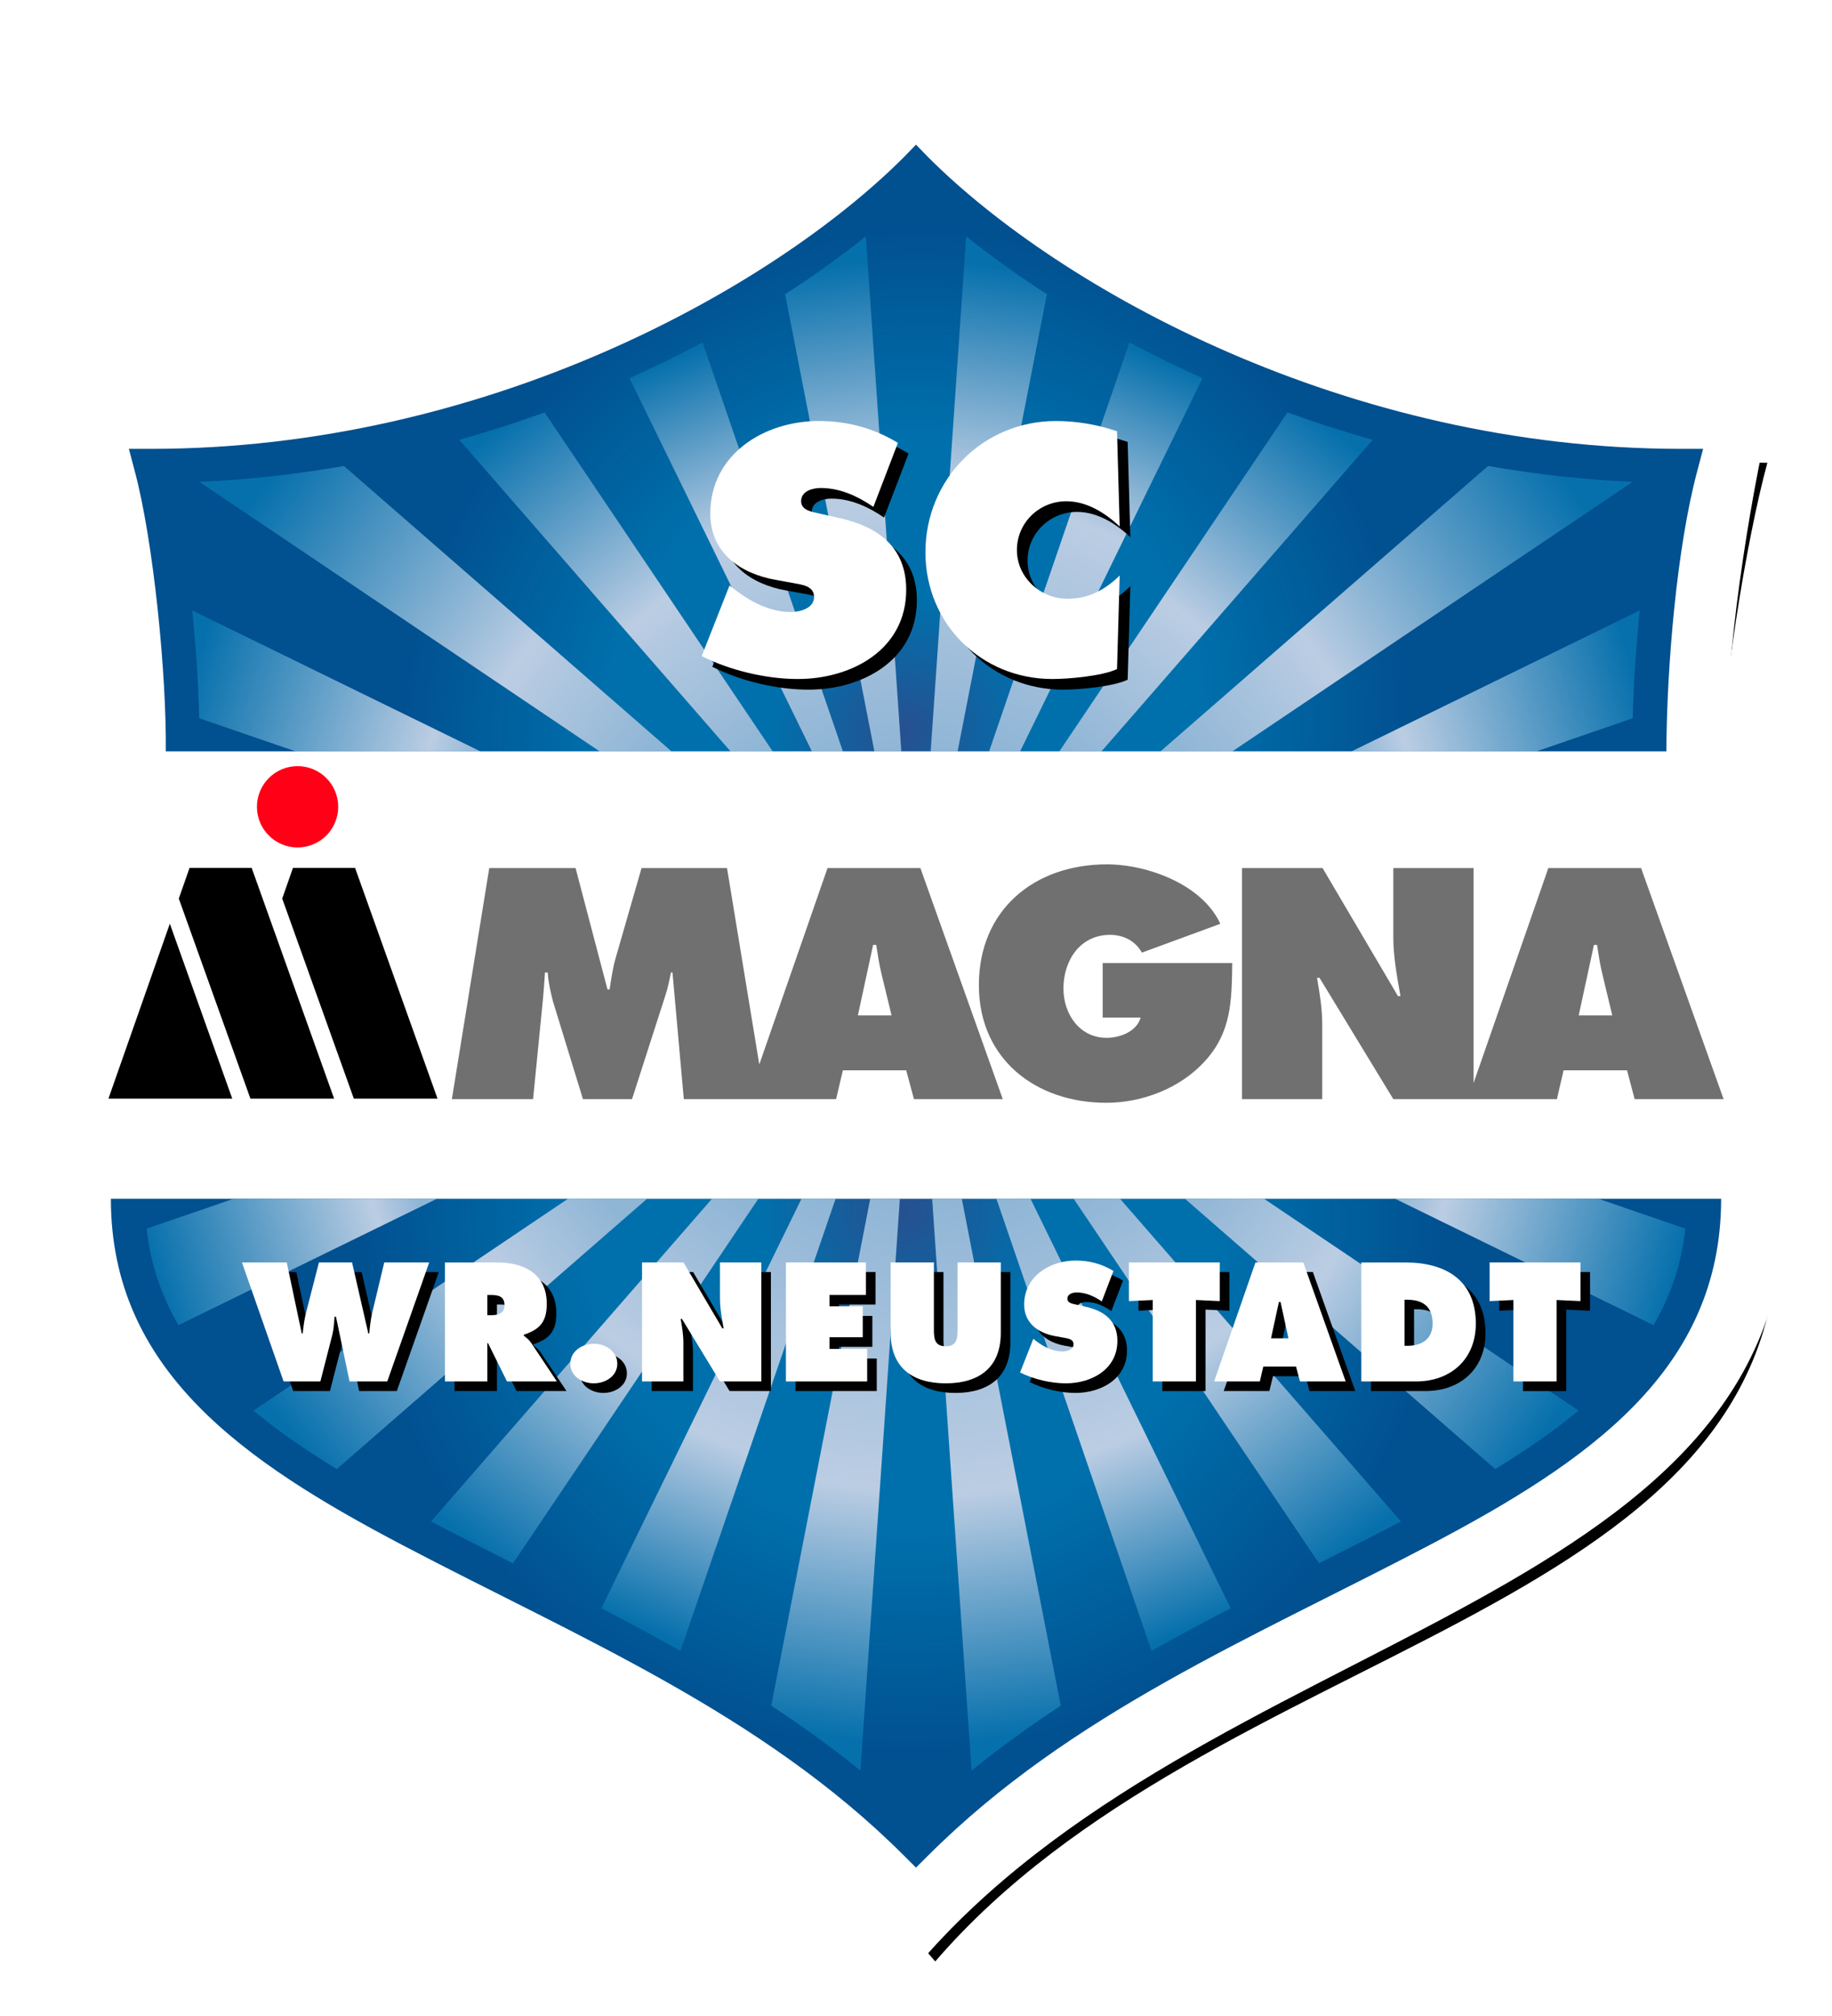 <?xml version="1.0" encoding="UTF-8" standalone="no"?>
<!DOCTYPE svg PUBLIC "-//W3C//DTD SVG 1.1//EN" "http://www.w3.org/Graphics/SVG/1.1/DTD/svg11.dtd">
<!-- Created with Inkscape (http://www.inkscape.org/) -->
<svg
   xmlns:svg="http://www.w3.org/2000/svg"
   xmlns:xlink="http://www.w3.org/1999/xlink"
   xmlns="http://www.w3.org/2000/svg"
   version="1.1"
   width="400"
   height="440"
   id="svg4120">
  <defs
     id="defs4555">
    <linearGradient
       id="linearGradient7519">
      <stop
         id="stop7521"
         style="stop-color:#0670ac;stop-opacity:1"
         offset="0" />
      <stop
         id="stop7523"
         style="stop-color:#bbcde3;stop-opacity:1"
         offset="0.649" />
      <stop
         id="stop7525"
         style="stop-color:#90b6d6;stop-opacity:1"
         offset="1" />
    </linearGradient>
    <linearGradient
       id="linearGradient7511">
      <stop
         id="stop7513"
         style="stop-color:#0670ac;stop-opacity:1"
         offset="0" />
      <stop
         id="stop7515"
         style="stop-color:#bbcde3;stop-opacity:1"
         offset="0.572" />
      <stop
         id="stop7517"
         style="stop-color:#90b6d6;stop-opacity:1"
         offset="1" />
    </linearGradient>
    <linearGradient
       id="linearGradient7503">
      <stop
         id="stop7505"
         style="stop-color:#0670ac;stop-opacity:1"
         offset="0" />
      <stop
         id="stop7507"
         style="stop-color:#bbcde3;stop-opacity:1"
         offset="0.431" />
      <stop
         id="stop7509"
         style="stop-color:#90b6d6;stop-opacity:1"
         offset="1" />
    </linearGradient>
    <linearGradient
       id="linearGradient7495">
      <stop
         id="stop7497"
         style="stop-color:#0670ac;stop-opacity:1"
         offset="0" />
      <stop
         id="stop7499"
         style="stop-color:#bbcde3;stop-opacity:1"
         offset="0.456" />
      <stop
         id="stop7501"
         style="stop-color:#90b6d6;stop-opacity:1"
         offset="1" />
    </linearGradient>
    <linearGradient
       id="linearGradient7487">
      <stop
         id="stop7489"
         style="stop-color:#0670ac;stop-opacity:1"
         offset="0" />
      <stop
         id="stop7491"
         style="stop-color:#bbcde3;stop-opacity:1"
         offset="0.465" />
      <stop
         id="stop7493"
         style="stop-color:#90b6d6;stop-opacity:1"
         offset="1" />
    </linearGradient>
    <linearGradient
       id="linearGradient7479">
      <stop
         id="stop7481"
         style="stop-color:#0670ac;stop-opacity:1"
         offset="0" />
      <stop
         id="stop7483"
         style="stop-color:#bbcde3;stop-opacity:1"
         offset="0.435" />
      <stop
         id="stop7485"
         style="stop-color:#90b6d6;stop-opacity:1"
         offset="1" />
    </linearGradient>
    <linearGradient
       id="linearGradient7471">
      <stop
         id="stop7473"
         style="stop-color:#0670ac;stop-opacity:1"
         offset="0" />
      <stop
         id="stop7475"
         style="stop-color:#bbcde3;stop-opacity:1"
         offset="0.575" />
      <stop
         id="stop7477"
         style="stop-color:#90b6d6;stop-opacity:1"
         offset="1" />
    </linearGradient>
    <linearGradient
       id="linearGradient7463">
      <stop
         id="stop7465"
         style="stop-color:#0670ac;stop-opacity:1"
         offset="0" />
      <stop
         id="stop7467"
         style="stop-color:#bbcde3;stop-opacity:1"
         offset="0.665" />
      <stop
         id="stop7469"
         style="stop-color:#90b6d6;stop-opacity:1"
         offset="1" />
    </linearGradient>
    <linearGradient
       id="linearGradient7423">
      <stop
         id="stop7425"
         style="stop-color:#0670ac;stop-opacity:1"
         offset="0" />
      <stop
         id="stop7431"
         style="stop-color:#bbcde3;stop-opacity:1"
         offset="0.834" />
      <stop
         id="stop7427"
         style="stop-color:#90b6d6;stop-opacity:1"
         offset="1" />
    </linearGradient>
    <linearGradient
       id="linearGradient7413">
      <stop
         id="stop7415"
         style="stop-color:#275090;stop-opacity:1"
         offset="0" />
      <stop
         id="stop7421"
         style="stop-color:#0070ac;stop-opacity:1"
         offset="0.262" />
      <stop
         id="stop7417"
         style="stop-color:#0070ac;stop-opacity:1"
         offset="0.579" />
      <stop
         id="stop7419"
         style="stop-color:#015090;stop-opacity:1"
         offset="1" />
    </linearGradient>
    <filter
       id="filter7753">
      <feGaussianBlur
         collect="always"
         stdDeviation="8.028"
         id="feGaussianBlur7755" />
    </filter>
    <linearGradient
       x1="102.522"
       y1="336.106"
       x2="159.843"
       y2="261.644"
       id="linearGradient7793"
       xlink:href="#linearGradient7471"
       gradientUnits="userSpaceOnUse"
       gradientTransform="translate(1.905,13.333)" />
    <linearGradient
       x1="177.82"
       y1="378.592"
       x2="193.107"
       y2="261.644"
       id="linearGradient7796"
       xlink:href="#linearGradient7487"
       gradientUnits="userSpaceOnUse"
       gradientTransform="translate(1.905,13.333)" />
    <linearGradient
       x1="138.704"
       y1="354.412"
       x2="178.402"
       y2="261.644"
       id="linearGradient7799"
       xlink:href="#linearGradient7479"
       gradientUnits="userSpaceOnUse"
       gradientTransform="translate(1.905,13.333)" />
    <linearGradient
       x1="34.033"
       y1="278.464"
       x2="91.328"
       y2="261.644"
       id="linearGradient7802"
       xlink:href="#linearGradient7423"
       gradientUnits="userSpaceOnUse"
       gradientTransform="translate(1.905,13.333)" />
    <linearGradient
       x1="64.765"
       y1="314.376"
       x2="131.84"
       y2="261.644"
       id="linearGradient7805"
       xlink:href="#linearGradient7463"
       gradientUnits="userSpaceOnUse"
       gradientTransform="translate(1.905,13.333)" />
    <linearGradient
       x1="335.401"
       y1="314.951"
       x2="261.331"
       y2="261.644"
       id="linearGradient7808"
       xlink:href="#linearGradient7519"
       gradientUnits="userSpaceOnUse"
       gradientTransform="translate(1.905,13.333)" />
    <linearGradient
       x1="365.345"
       y1="279.025"
       x2="304.824"
       y2="261.644"
       id="linearGradient7811"
       xlink:href="#linearGradient7423"
       gradientUnits="userSpaceOnUse"
       gradientTransform="translate(1.905,13.333)" />
    <linearGradient
       x1="221.375"
       y1="378.927"
       x2="207.031"
       y2="261.644"
       id="linearGradient7814"
       xlink:href="#linearGradient7495"
       gradientUnits="userSpaceOnUse"
       gradientTransform="translate(1.905,13.333)" />
    <linearGradient
       x1="258.975"
       y1="355.759"
       x2="221.563"
       y2="261.644"
       id="linearGradient7817"
       xlink:href="#linearGradient7503"
       gradientUnits="userSpaceOnUse"
       gradientTransform="translate(1.905,13.333)" />
    <linearGradient
       x1="295.379"
       y1="337.117"
       x2="238.553"
       y2="261.644"
       id="linearGradient7820"
       xlink:href="#linearGradient7511"
       gradientUnits="userSpaceOnUse"
       gradientTransform="translate(1.905,13.333)" />
    <linearGradient
       x1="42.824"
       y1="144.567"
       x2="104.879"
       y2="163.982"
       id="linearGradient7823"
       xlink:href="#linearGradient7423"
       gradientUnits="userSpaceOnUse"
       gradientTransform="translate(1.905,13.333)" />
    <linearGradient
       x1="59.023"
       y1="104.051"
       x2="140.879"
       y2="163.982"
       id="linearGradient7826"
       xlink:href="#linearGradient7463"
       gradientUnits="userSpaceOnUse"
       gradientTransform="translate(1.905,13.333)" />
    <linearGradient
       x1="109.19"
       y1="93.156"
       x2="164.825"
       y2="163.982"
       id="linearGradient7829"
       xlink:href="#linearGradient7471"
       gradientUnits="userSpaceOnUse"
       gradientTransform="translate(1.905,13.333)" />
    <linearGradient
       x1="253.845"
       y1="78.618"
       x2="219.462"
       y2="163.982"
       id="linearGradient7832"
       xlink:href="#linearGradient7503"
       gradientUnits="userSpaceOnUse"
       gradientTransform="translate(1.905,13.333)" />
    <linearGradient
       x1="289.388"
       y1="92.651"
       x2="234.07"
       y2="163.982"
       id="linearGradient7835"
       xlink:href="#linearGradient7511"
       gradientUnits="userSpaceOnUse"
       gradientTransform="translate(1.905,13.333)" />
    <linearGradient
       x1="220.043"
       y1="58.461"
       x2="206.021"
       y2="163.982"
       id="linearGradient7838"
       xlink:href="#linearGradient7495"
       gradientUnits="userSpaceOnUse"
       gradientTransform="translate(1.905,13.333)" />
    <linearGradient
       x1="179.838"
       y1="58.125"
       x2="193.762"
       y2="163.982"
       id="linearGradient7841"
       xlink:href="#linearGradient7487"
       gradientUnits="userSpaceOnUse"
       gradientTransform="translate(1.905,13.333)" />
    <linearGradient
       x1="341.253"
       y1="104.03"
       x2="258.37"
       y2="163.982"
       id="linearGradient7844"
       xlink:href="#linearGradient7519"
       gradientUnits="userSpaceOnUse"
       gradientTransform="translate(1.905,13.333)" />
    <linearGradient
       x1="356.547"
       y1="145.749"
       x2="296.35"
       y2="163.982"
       id="linearGradient7847"
       xlink:href="#linearGradient7423"
       gradientUnits="userSpaceOnUse"
       gradientTransform="translate(1.905,13.333)" />
    <linearGradient
       x1="145.518"
       y1="78.786"
       x2="180.501"
       y2="163.982"
       id="linearGradient7850"
       xlink:href="#linearGradient7479"
       gradientUnits="userSpaceOnUse"
       gradientTransform="translate(1.905,13.333)" />
    <radialGradient
       cx="58.199"
       cy="448.572"
       r="175.792"
       fx="58.199"
       fy="448.572"
       id="radialGradient7853"
       xlink:href="#linearGradient7413"
       gradientUnits="userSpaceOnUse"
       gradientTransform="matrix(-0.487,0.471,-0.475,-0.491,440.441,470.339)" />
    <radialGradient
       cx="197.142"
       cy="258.513"
       r="171.861"
       fx="197.142"
       fy="258.513"
       id="radialGradient7856"
       xlink:href="#linearGradient7413"
       gradientUnits="userSpaceOnUse"
       gradientTransform="matrix(0.477,-0.451,0.435,0.46,-7.381,142.989)" />
    <linearGradient
       x1="102.522"
       y1="336.106"
       x2="159.843"
       y2="261.644"
       id="linearGradient7956"
       xlink:href="#linearGradient7471"
       gradientUnits="userSpaceOnUse"
       gradientTransform="translate(2.5e-6,0)" />
    <linearGradient
       x1="177.82"
       y1="378.592"
       x2="193.107"
       y2="261.644"
       id="linearGradient7959"
       xlink:href="#linearGradient7487"
       gradientUnits="userSpaceOnUse"
       gradientTransform="translate(2.5e-6,0)" />
    <linearGradient
       x1="138.704"
       y1="354.412"
       x2="178.402"
       y2="261.644"
       id="linearGradient7962"
       xlink:href="#linearGradient7479"
       gradientUnits="userSpaceOnUse"
       gradientTransform="translate(2.5e-6,0)" />
    <linearGradient
       x1="34.033"
       y1="278.464"
       x2="91.328"
       y2="261.644"
       id="linearGradient7965"
       xlink:href="#linearGradient7423"
       gradientUnits="userSpaceOnUse"
       gradientTransform="translate(2.5e-6,0)" />
    <linearGradient
       x1="64.765"
       y1="314.376"
       x2="131.84"
       y2="261.644"
       id="linearGradient7968"
       xlink:href="#linearGradient7463"
       gradientUnits="userSpaceOnUse"
       gradientTransform="translate(2.5e-6,0)" />
    <linearGradient
       x1="335.401"
       y1="314.951"
       x2="261.331"
       y2="261.644"
       id="linearGradient7971"
       xlink:href="#linearGradient7519"
       gradientUnits="userSpaceOnUse"
       gradientTransform="translate(2.5e-6,0)" />
    <linearGradient
       x1="365.345"
       y1="279.025"
       x2="304.824"
       y2="261.644"
       id="linearGradient7974"
       xlink:href="#linearGradient7423"
       gradientUnits="userSpaceOnUse"
       gradientTransform="translate(2.5e-6,0)" />
    <linearGradient
       x1="221.375"
       y1="378.927"
       x2="207.031"
       y2="261.644"
       id="linearGradient7977"
       xlink:href="#linearGradient7495"
       gradientUnits="userSpaceOnUse"
       gradientTransform="translate(2.5e-6,0)" />
    <linearGradient
       x1="258.975"
       y1="355.759"
       x2="221.563"
       y2="261.644"
       id="linearGradient7980"
       xlink:href="#linearGradient7503"
       gradientUnits="userSpaceOnUse"
       gradientTransform="translate(2.5e-6,0)" />
    <linearGradient
       x1="295.379"
       y1="337.117"
       x2="238.553"
       y2="261.644"
       id="linearGradient7983"
       xlink:href="#linearGradient7511"
       gradientUnits="userSpaceOnUse"
       gradientTransform="translate(2.5e-6,0)" />
    <linearGradient
       x1="42.824"
       y1="144.567"
       x2="104.879"
       y2="163.982"
       id="linearGradient7986"
       xlink:href="#linearGradient7423"
       gradientUnits="userSpaceOnUse"
       gradientTransform="translate(2.5e-6,0)" />
    <linearGradient
       x1="59.023"
       y1="104.051"
       x2="140.879"
       y2="163.982"
       id="linearGradient7989"
       xlink:href="#linearGradient7463"
       gradientUnits="userSpaceOnUse"
       gradientTransform="translate(2.5e-6,0)" />
    <linearGradient
       x1="109.19"
       y1="93.156"
       x2="164.825"
       y2="163.982"
       id="linearGradient7992"
       xlink:href="#linearGradient7471"
       gradientUnits="userSpaceOnUse"
       gradientTransform="translate(2.5e-6,0)" />
    <linearGradient
       x1="253.845"
       y1="78.618"
       x2="219.462"
       y2="163.982"
       id="linearGradient7995"
       xlink:href="#linearGradient7503"
       gradientUnits="userSpaceOnUse"
       gradientTransform="translate(2.5e-6,0)" />
    <linearGradient
       x1="289.388"
       y1="92.651"
       x2="234.07"
       y2="163.982"
       id="linearGradient7998"
       xlink:href="#linearGradient7511"
       gradientUnits="userSpaceOnUse"
       gradientTransform="translate(2.5e-6,0)" />
    <linearGradient
       x1="220.043"
       y1="58.461"
       x2="206.021"
       y2="163.982"
       id="linearGradient8001"
       xlink:href="#linearGradient7495"
       gradientUnits="userSpaceOnUse"
       gradientTransform="translate(2.5e-6,0)" />
    <linearGradient
       x1="179.838"
       y1="58.125"
       x2="193.762"
       y2="163.982"
       id="linearGradient8004"
       xlink:href="#linearGradient7487"
       gradientUnits="userSpaceOnUse"
       gradientTransform="translate(2.5e-6,0)" />
    <linearGradient
       x1="341.253"
       y1="104.03"
       x2="258.37"
       y2="163.982"
       id="linearGradient8007"
       xlink:href="#linearGradient7519"
       gradientUnits="userSpaceOnUse"
       gradientTransform="translate(2.5e-6,0)" />
    <linearGradient
       x1="356.547"
       y1="145.749"
       x2="296.35"
       y2="163.982"
       id="linearGradient8010"
       xlink:href="#linearGradient7423"
       gradientUnits="userSpaceOnUse"
       gradientTransform="translate(2.5e-6,0)" />
    <linearGradient
       x1="145.518"
       y1="78.786"
       x2="180.501"
       y2="163.982"
       id="linearGradient8013"
       xlink:href="#linearGradient7479"
       gradientUnits="userSpaceOnUse"
       gradientTransform="translate(2.5e-6,0)" />
    <radialGradient
       cx="58.199"
       cy="448.572"
       r="175.792"
       fx="58.199"
       fy="448.572"
       id="radialGradient8016"
       xlink:href="#linearGradient7413"
       gradientUnits="userSpaceOnUse"
       gradientTransform="matrix(-0.487,0.471,-0.475,-0.491,438.536,457.005)" />
    <radialGradient
       cx="197.142"
       cy="258.513"
       r="171.861"
       fx="197.142"
       fy="258.513"
       id="radialGradient8019"
       xlink:href="#linearGradient7413"
       gradientUnits="userSpaceOnUse"
       gradientTransform="matrix(0.477,-0.451,0.435,0.46,-9.286,129.655)" />
  </defs>
  <g
     id="g8023">
    <path
       d="M 204.744,446.664 C 142.398,372.32 12.724,368.118 12.724,277.809 C 12.724,226.301 25.631,205.244 25.631,174.234 C 25.848,155.475 19.841,118.45 15.092,100.903 C 109.803,100.903 170.312,60.025 204.744,25.275 C 240.101,60.025 299.68,100.903 394.397,100.903 C 389.645,118.45 383.64,155.475 383.858,174.234 C 383.858,205.244 396.765,226.301 396.765,277.809 C 396.765,368.118 268.017,372.32 204.744,446.664 z"
       transform="matrix(0.958,0,0,0.946,8.059,5.549)"
       id="path7675"
       style="fill:#000000;fill-opacity:1;filter:url(#filter7753)" />
    <path
       d="M 200,429.347 C 138.31,355.478 10,351.304 10,261.572 C 10,210.394 22.771,189.471 22.771,158.659 C 22.986,140.02 17.042,103.232 12.343,85.797 C 106.057,85.797 165.93,45.18 200,10.653 C 234.984,45.18 293.937,85.797 387.657,85.797 C 382.956,103.232 377.013,140.02 377.229,158.659 C 377.229,189.471 390,210.394 390,261.572 C 390,351.304 262.606,355.478 200,429.347 z"
       id="path4124"
       style="fill:#ffffff" />
    <path
       d="M 36.198,163.984 C 36.391,147.344 33.523,118.032 29.379,102.658 L 28.139,97.966 L 32.974,97.966 C 105.913,97.966 168.596,63.056 197.367,34.286 L 199.998,31.569 L 202.634,34.286 C 231.404,63.056 294.086,97.966 367.024,97.966 L 371.861,97.966 L 370.62,102.658 C 366.094,119.455 363.921,145.597 363.835,163.984 L 36.198,163.984 z"
       id="path4128"
       style="fill:url(#radialGradient8019);fill-opacity:1" />
    <path
       d="M 375.793,261.644 C 375.793,299.069 346.812,319.005 312.028,337.274 C 273.84,357.331 233.73,373.895 202.634,404.991 L 199.998,407.613 L 197.367,404.991 C 166.27,373.895 126.161,357.331 87.971,337.274 C 53.189,319.005 24.208,299.069 24.208,261.644 L 375.793,261.644 z"
       id="path4132"
       style="fill:url(#radialGradient8016);fill-opacity:1;stroke:none" />
    <path
       d="M 137.437,82.526 L 177.262,163.982 L 184.036,163.982 L 153.403,74.738 C 148.307,77.444 142.973,80.048 137.437,82.526 z"
       id="path4136"
       style="fill:url(#linearGradient8013);fill-opacity:1" />
    <path
       d="M 358.016,133.231 L 295.118,163.982 L 335.483,163.982 L 356.488,156.773 C 356.703,149.199 357.217,141.163 358.016,133.231 z"
       id="path4140"
       style="fill:url(#linearGradient8010);fill-opacity:1" />
    <path
       d="M 324.909,101.698 L 253.396,163.982 L 269.088,163.982 L 356.466,105.167 C 345.673,104.688 335.131,103.486 324.909,101.698 z"
       id="path4144"
       style="fill:url(#linearGradient8007);fill-opacity:1" />
    <path
       d="M 171.42,64.203 L 190.914,163.982 L 196.793,163.982 L 189.041,51.599 C 183.732,55.831 177.848,60.067 171.42,64.203 z"
       id="path4148"
       style="fill:url(#linearGradient8004);fill-opacity:1" />
    <path
       d="M 210.959,51.598 L 203.207,163.982 L 209.087,163.982 L 228.581,64.204 C 222.153,60.068 216.267,55.831 210.959,51.598 z"
       id="path4152"
       style="fill:url(#linearGradient8001);fill-opacity:1" />
    <path
       d="M 281.097,90.01 L 231.304,163.982 L 240.505,163.982 L 299.73,95.983 C 293.341,94.193 287.125,92.187 281.097,90.01 z"
       id="path4156"
       style="fill:url(#linearGradient7998);fill-opacity:1" />
    <path
       d="M 246.596,74.738 L 215.964,163.982 L 222.738,163.982 L 262.562,82.526 C 257.025,80.048 251.693,77.444 246.596,74.738 z"
       id="path4160"
       style="fill:url(#linearGradient7995);fill-opacity:1" />
    <path
       d="M 100.267,95.983 L 159.494,163.982 L 168.697,163.982 L 118.904,90.01 C 112.874,92.187 106.659,94.193 100.267,95.983 z"
       id="path4164"
       style="fill:url(#linearGradient7992);fill-opacity:1" />
    <path
       d="M 43.534,105.167 L 130.91,163.982 L 146.604,163.982 L 75.09,101.698 C 64.868,103.486 54.327,104.688 43.534,105.167 z"
       id="path4168"
       style="fill:url(#linearGradient7989);fill-opacity:1" />
    <path
       d="M 43.507,156.771 L 64.515,163.982 L 104.879,163.982 L 41.982,133.232 C 42.781,141.163 43.292,149.198 43.507,156.771 z"
       id="path4172"
       style="fill:url(#linearGradient7986);fill-opacity:1" />
    <path
       d="M 305.896,332.072 L 244.555,261.644 L 234.433,261.644 L 287.987,341.205 C 293.962,338.193 299.943,335.17 305.896,332.072 z"
       id="path4176"
       style="fill:url(#linearGradient7983);fill-opacity:1" />
    <path
       d="M 268.703,351.014 L 225.01,261.644 L 217.559,261.644 L 251.426,360.306 C 257.12,357.107 262.889,354.029 268.703,351.014 z"
       id="path4180"
       style="fill:url(#linearGradient7980);fill-opacity:1" />
    <path
       d="M 231.612,372.279 L 209.996,261.644 L 203.528,261.644 L 212.137,386.441 C 218.409,381.345 224.922,376.664 231.612,372.279 z"
       id="path4184"
       style="fill:url(#linearGradient7977);fill-opacity:1" />
    <path
       d="M 367.988,268.151 L 349.028,261.644 L 304.631,261.644 L 361.037,289.221 C 364.74,282.91 367.138,275.969 367.988,268.151 z"
       id="path4188"
       style="fill:url(#linearGradient7974);fill-opacity:1" />
    <path
       d="M 344.664,307.863 L 275.998,261.644 L 258.735,261.644 L 326.472,320.64 C 333.203,316.543 339.314,312.335 344.664,307.863 z"
       id="path4192"
       style="fill:url(#linearGradient7971);fill-opacity:1" />
    <path
       d="M 73.531,320.64 L 141.268,261.644 L 124.006,261.644 L 55.337,307.865 C 60.686,312.336 66.799,316.545 73.531,320.64 z"
       id="path4196"
       style="fill:url(#linearGradient7968);fill-opacity:1" />
    <path
       d="M 38.966,289.222 L 95.374,261.644 L 50.976,261.644 L 32.013,268.153 C 32.863,275.971 35.261,282.912 38.966,289.222 z"
       id="path4200"
       style="fill:url(#linearGradient7965);fill-opacity:1" />
    <path
       d="M 148.575,360.307 L 182.442,261.644 L 174.99,261.644 L 131.296,351.014 C 137.111,354.03 142.882,357.107 148.575,360.307 z"
       id="path4204"
       style="fill:url(#linearGradient7962);fill-opacity:1" />
    <path
       d="M 187.866,386.442 L 196.474,261.644 L 190.007,261.644 L 168.392,372.282 C 175.08,376.667 181.593,381.347 187.866,386.442 z"
       id="path4208"
       style="fill:url(#linearGradient7959);fill-opacity:1" />
    <path
       d="M 112.013,341.205 L 165.567,261.644 L 155.447,261.644 L 94.104,332.072 C 100.058,335.17 106.039,338.193 112.013,341.205 z"
       id="path4212"
       style="fill:url(#linearGradient7956);fill-opacity:1" />
    <path
       d="M 64.972,167.211 C 69.873,167.211 73.846,171.184 73.846,176.087 C 73.846,180.986 69.873,184.961 64.972,184.961 C 60.072,184.961 56.099,180.986 56.099,176.087 C 56.099,171.184 60.072,167.211 64.972,167.211 C 64.972,167.211 60.072,167.211 64.972,167.211 z"
       id="path4392"
       style="fill:#ff0016" />
    <path
       d="M 50.711,239.78 L 37.082,201.602 L 23.679,239.78 L 50.711,239.78 z"
       id="path4396"
       style="fill:#000000" />
    <path
       d="M 54.678,239.78 L 39.039,196.117 L 41.389,189.414 L 54.946,189.414 L 72.95,239.78 L 54.678,239.78 z"
       id="path4400"
       style="fill:#000000" />
    <path
       d="M 77.257,239.78 L 61.618,196.117 L 63.968,189.414 L 77.523,189.414 L 95.528,239.78 L 77.257,239.78 z"
       id="path4404"
       style="fill:#000000" />
    <path
       d="M 240.757,210.184 L 240.757,222.093 L 249.049,222.093 C 248.181,225.171 244.501,226.508 241.626,226.508 C 235.67,226.508 232.194,221.289 232.194,215.74 C 232.194,209.651 235.805,204.035 242.36,204.035 C 245.306,204.035 247.913,205.371 249.32,207.916 L 266.444,201.623 C 262.497,192.992 250.453,188.648 241.692,188.648 C 225.837,188.648 213.73,198.548 213.73,215.004 C 213.73,231.191 226.173,240.688 241.559,240.688 C 249.385,240.688 257.612,237.545 262.963,231.728 C 268.919,225.305 268.919,218.415 269.051,210.184 L 240.757,210.184 z"
       id="path4408"
       style="fill:#707070" />
    <path
       d="M 106.824,189.461 L 98.661,239.894 L 116.391,239.894 L 118.522,218.343 C 118.723,216.336 118.856,214.265 118.99,212.26 L 119.588,212.26 C 119.72,214.398 120.198,216.411 120.732,218.551 L 127.283,239.894 L 137.994,239.894 L 145.273,217.277 C 145.808,215.671 146.163,213.933 146.495,212.26 L 146.833,212.26 L 149.303,239.894 L 163.159,239.894 L 167.032,239.894 L 182.552,239.894 L 184.034,233.603 L 197.864,233.603 L 199.554,239.894 L 218.948,239.894 L 200.958,189.461 L 180.681,189.461 L 165.784,232.329 L 158.739,189.461 L 140.074,189.461 L 134.38,209.244 C 133.776,211.382 133.439,213.744 133.107,215.951 L 132.639,215.951 L 125.672,189.461 L 106.824,189.461 z M 190.637,206.228 L 191.313,206.228 C 191.649,208.37 191.976,210.588 192.509,212.728 L 194.667,221.618 L 187.31,221.618 L 190.637,206.228 z"
       id="path4412"
       style="fill:#707070" />
    <path
       d="M 271.175,189.461 L 271.175,239.894 L 288.697,239.894 L 288.697,223.49 C 288.697,220.145 288.154,216.88 287.553,213.404 L 288.099,213.404 L 304.217,239.894 L 320.517,239.894 L 321.739,239.894 L 339.936,239.894 L 341.392,233.603 L 355.248,233.603 L 356.912,239.894 L 376.332,239.894 L 358.316,189.461 L 338.064,189.461 L 321.739,236.385 L 321.739,189.461 L 304.217,189.461 L 304.217,204.565 C 304.217,208.843 305.041,213.192 305.777,217.407 L 305.231,217.407 L 288.775,189.461 L 271.175,189.461 z M 348.021,206.228 L 348.697,206.228 C 349.031,208.37 349.359,210.588 349.893,212.728 L 352.025,221.618 L 344.694,221.618 L 348.021,206.228 z"
       id="path4420"
       style="fill:#707070" />
    <g
       transform="translate(2.5e-6,0)"
       id="g6852">
      <path
         d="M 54.921,277.627 L 64.015,303.599 L 72.041,303.599 L 74.66,293.403 C 74.968,292.129 75.037,290.82 75.141,289.477 L 75.451,289.477 L 78.414,303.599 L 86.646,303.599 L 95.808,277.627 L 85.992,277.627 L 83.374,288.547 C 83.03,290.026 82.857,291.611 82.719,293.126 L 82.512,293.126 L 78.965,277.627 L 71.731,277.627 L 68.975,288.341 C 68.563,289.887 68.356,291.542 68.183,293.126 L 67.976,293.126 L 64.703,277.627 L 54.921,277.627 z"
         id="path4428"
         style="fill:#000000" />
      <path
         d="M 52.828,275.534 L 61.922,301.506 L 69.949,301.506 L 72.567,291.31 C 72.877,290.036 72.944,288.727 73.048,287.384 L 73.358,287.384 L 76.321,301.506 L 84.553,301.506 L 93.717,275.534 L 83.899,275.534 L 81.281,286.452 C 80.937,287.935 80.765,289.518 80.626,291.034 L 80.419,291.034 L 76.872,275.534 L 69.638,275.534 L 66.883,286.245 C 66.47,287.797 66.263,289.45 66.09,291.034 L 65.883,291.034 L 62.611,275.534 L 52.828,275.534 z"
         id="path4484"
         style="fill:#ffffff" />
      <path
         d="M 99.25,277.625 L 99.25,303.594 L 108.5,303.594 L 108.5,295.25 L 108.656,295.25 L 112.781,303.594 L 123.688,303.594 L 118.031,295.156 C 117.515,294.398 116.919,294.002 116.438,293.625 L 116.438,293.406 C 119.951,292.234 121.469,290.583 121.469,286.656 C 121.469,280.111 116.511,277.625 110.656,277.625 L 99.25,277.625 z M 108.5,284.719 L 109.219,284.719 C 110.837,284.719 112.25,284.971 112.25,286.969 C 112.25,288.897 110.706,289.125 109.156,289.125 L 108.5,289.125 L 108.5,284.719 z"
         id="path4432"
         style="fill:#000000" />
      <path
         d="M 97.153,275.536 L 97.153,301.506 L 106.408,301.506 L 106.408,293.161 L 106.564,293.161 L 110.697,301.506 L 121.59,301.506 L 115.949,293.057 C 115.433,292.299 114.845,291.902 114.363,291.524 L 114.363,291.316 C 117.876,290.143 119.38,288.484 119.38,284.556 C 119.38,278.014 114.421,275.536 108.566,275.536 L 97.153,275.536 z M 106.408,282.633 L 107.11,282.633 C 108.727,282.633 110.152,282.87 110.152,284.868 C 110.152,286.799 108.608,287.052 107.058,287.052 L 106.408,287.052 L 106.408,282.633 z"
         id="path4492"
         style="fill:#ffffff" />
      <path
         d="M 131.744,295.366 C 129.23,295.366 126.612,296.986 126.612,299.741 C 126.612,302.463 129.23,304.012 131.744,304.012 C 134.257,304.012 136.875,302.463 136.875,299.741 C 136.875,296.986 134.257,295.366 131.744,295.366 z"
         id="path4440"
         style="fill:#000000" />
      <path
         d="M 129.651,293.274 C 127.136,293.274 124.519,294.894 124.519,297.648 C 124.519,300.369 127.136,301.919 129.651,301.919 C 132.164,301.919 134.783,300.369 134.783,297.648 C 134.783,294.894 132.164,293.274 129.651,293.274 z"
         id="path4496"
         style="fill:#ffffff" />
      <path
         d="M 142.277,303.599 L 151.302,303.599 L 151.302,295.16 C 151.302,293.438 151.028,291.749 150.716,289.958 L 150.993,289.958 L 159.293,303.599 L 168.319,303.599 L 168.319,277.627 L 159.293,277.627 L 159.293,285.41 C 159.293,287.615 159.707,289.855 160.086,292.024 L 159.812,292.024 L 151.337,277.627 L 142.277,277.627 L 142.277,303.599 z"
         id="path4444"
         style="fill:#000000" />
      <path
         d="M 140.184,301.506 L 149.209,301.506 L 149.209,293.067 C 149.209,291.344 148.934,289.656 148.623,287.865 L 148.9,287.865 L 157.2,301.506 L 166.226,301.506 L 166.226,275.533 L 157.2,275.533 L 157.2,283.319 C 157.2,285.522 157.615,287.762 157.994,289.933 L 157.719,289.933 L 149.244,275.533 L 140.184,275.533 L 140.184,301.506 z"
         id="path4500"
         style="fill:#ffffff" />
      <path
         d="M 173.693,303.599 L 191.431,303.599 L 191.431,296.503 L 183.199,296.503 L 183.199,293.953 L 190.468,293.953 L 190.468,287.204 L 183.199,287.204 L 183.199,284.722 L 191.157,284.722 L 191.157,277.627 L 173.693,277.627 L 173.693,303.599 z"
         id="path4448"
         style="fill:#000000" />
      <path
         d="M 171.6,301.506 L 189.338,301.506 L 189.338,294.411 L 181.106,294.411 L 181.106,291.86 L 188.375,291.86 L 188.375,285.109 L 181.106,285.109 L 181.106,282.63 L 189.063,282.63 L 189.063,275.533 L 171.6,275.533 L 171.6,301.506 z"
         id="path4504"
         style="fill:#ffffff" />
      <path
         d="M 211.164,277.627 L 211.164,292.095 C 211.164,294.126 211.097,295.917 208.581,295.917 C 206.068,295.917 205.999,294.126 205.999,292.095 L 205.999,277.627 L 196.561,277.627 L 196.561,292.99 C 196.561,300.567 201.314,304.013 208.581,304.013 C 215.849,304.013 220.603,300.567 220.603,292.99 L 220.603,277.627 L 211.164,277.627 z"
         id="path4452"
         style="fill:#000000" />
      <path
         d="M 209.073,275.534 L 209.073,290.001 C 209.073,292.034 209.005,293.825 206.488,293.825 C 203.975,293.825 203.905,292.034 203.905,290.001 L 203.905,275.534 L 194.467,275.534 L 194.467,290.896 C 194.467,298.475 199.221,301.92 206.488,301.92 C 213.757,301.92 218.513,298.475 218.513,290.896 L 218.513,275.534 L 209.073,275.534 z"
         id="path4508"
         style="fill:#ffffff" />
      <path
         d="M 224.813,301.635 C 227.739,303.117 231.531,304.013 234.803,304.013 C 240.417,304.013 246.066,300.947 246.066,294.747 C 246.066,290.338 243.172,288.202 239.175,287.305 L 237.04,286.824 C 236.317,286.651 235.147,286.513 235.147,285.548 C 235.147,284.481 236.351,284.171 237.179,284.171 C 239.209,284.171 241.038,285.033 242.656,286.135 L 245.205,279.487 C 242.656,277.937 239.935,277.213 236.972,277.213 C 231.322,277.213 225.708,280.658 225.708,286.824 C 225.708,290.887 228.808,293.058 232.494,293.712 L 234.388,294.057 C 235.249,294.23 236.49,294.333 236.49,295.503 C 236.49,296.674 235.008,297.054 234.078,297.054 C 231.908,297.054 229.876,295.986 228.187,294.678 L 227.705,294.299 L 224.813,301.635 z"
         id="path4456"
         style="fill:#000000" />
      <path
         d="M 222.719,299.543 C 225.647,301.024 229.438,301.92 232.709,301.92 C 238.324,301.92 243.972,298.855 243.972,292.653 C 243.972,288.245 241.081,286.109 237.084,285.213 L 234.948,284.731 C 234.225,284.558 233.053,284.421 233.053,283.456 C 233.053,282.387 234.258,282.08 235.085,282.08 C 237.117,282.08 238.945,282.941 240.562,284.043 L 243.112,277.394 C 240.562,275.842 237.842,275.119 234.879,275.119 C 229.231,275.119 223.615,278.566 223.615,284.731 C 223.615,288.795 226.715,290.965 230.402,291.62 L 232.297,291.963 C 233.158,292.136 234.397,292.24 234.397,293.411 C 234.397,294.582 232.915,294.961 231.986,294.961 C 229.815,294.961 227.783,293.893 226.097,292.584 L 225.613,292.205 L 222.719,299.543 z"
         id="path4512"
         style="fill:#ffffff" />
      <path
         d="M 248.579,286.067 L 253.781,285.825 L 253.781,303.6 L 263.218,303.6 L 263.218,285.825 L 268.42,286.067 L 268.42,277.627 L 248.579,277.627 L 248.579,286.067 z"
         id="path4460"
         style="fill:#000000" />
      <path
         d="M 276.219,277.625 L 267.188,303.594 L 277.156,303.594 L 277.938,300.375 L 285.062,300.375 L 285.906,303.594 L 295.906,303.594 L 286.656,277.625 L 276.219,277.625 z M 281.344,286.281 L 281.688,286.281 C 281.861,287.384 282.039,288.523 282.312,289.625 L 283.406,294.188 L 279.625,294.188 L 281.344,286.281 z"
         id="path4464"
         style="fill:#000000" />
      <path
         d="M 299.312,277.625 L 299.312,303.594 L 311.281,303.594 C 318.895,303.594 324.344,298.717 324.344,291 C 324.344,281.459 317.651,277.625 308.938,277.625 L 299.312,277.625 z M 308.75,285.75 L 309.344,285.75 C 312.788,285.75 314.906,287.316 314.906,290.969 C 314.906,294.379 312.478,295.812 309.344,295.812 L 308.75,295.812 L 308.75,285.75 z"
         id="path4472"
         style="fill:#000000" />
      <path
         d="M 297.224,275.536 L 297.224,301.506 L 309.182,301.506 C 316.796,301.506 322.232,296.613 322.232,288.898 C 322.232,279.356 315.557,275.536 306.842,275.536 L 297.224,275.536 z M 306.66,283.673 L 307.258,283.673 C 310.704,283.673 312.796,285.219 312.796,288.872 C 312.796,292.282 310.393,293.733 307.258,293.733 L 306.66,293.733 L 306.66,283.673 z"
         id="path4532"
         style="fill:#ffffff" />
      <path
         d="M 327.332,286.067 L 332.534,285.825 L 332.534,303.6 L 341.971,303.6 L 341.971,285.825 L 347.173,286.067 L 347.173,277.627 L 327.332,277.627 L 327.332,286.067 z"
         id="path4480"
         style="fill:#000000" />
      <path
         d="M 325.24,283.972 L 330.441,283.732 L 330.441,301.506 L 339.878,301.506 L 339.878,283.732 L 345.08,283.972 L 345.08,275.534 L 325.24,275.534 L 325.24,283.972 z"
         id="path4536"
         style="fill:#ffffff" />
      <path
         d="M 246.486,283.972 L 251.688,283.732 L 251.688,301.506 L 261.125,301.506 L 261.125,283.732 L 266.327,283.972 L 266.327,275.534 L 246.486,275.534 L 246.486,283.972 z"
         id="path4516"
         style="fill:#ffffff" />
      <path
         d="M 274.113,275.536 L 265.092,301.506 L 275.074,301.506 L 275.828,298.257 L 282.977,298.257 L 283.835,301.506 L 293.818,301.506 L 284.563,275.536 L 274.113,275.536 z M 279.234,284.166 L 279.598,284.166 L 281.314,292.095 L 277.518,292.095 L 279.234,284.166 z"
         id="path4524"
         style="fill:#ffffff" />
    </g>
    <g
       transform="translate(2.5e-6,0)"
       id="g6846">
      <path
         d="M 161.609,130.11 L 162.623,130.906 C 166.17,133.657 170.44,135.9 175,135.9 C 176.954,135.9 180.067,135.104 180.067,132.643 C 180.067,130.183 177.46,129.965 175.651,129.603 L 171.67,128.88 C 163.925,127.505 157.412,122.945 157.412,114.404 C 157.412,101.448 169.21,94.21 181.079,94.21 C 187.304,94.21 193.022,95.73 198.378,98.987 L 193.022,112.956 C 189.621,110.64 185.784,108.83 181.514,108.83 C 179.777,108.83 177.244,109.482 177.244,111.726 C 177.244,113.753 179.705,114.042 181.225,114.404 L 185.712,115.417 C 194.108,117.299 200.188,121.786 200.188,131.051 C 200.188,144.079 188.317,150.521 176.519,150.521 C 169.644,150.521 161.682,148.639 155.53,145.527 L 161.609,130.11 z"
         id="path4540"
         style="fill:#000000" />
      <path
         d="M 246.797,117.227 C 243.612,114.259 239.631,111.726 235.144,111.726 C 229.208,111.726 224.359,116.43 224.359,122.365 C 224.359,128.373 229.499,133.005 235.432,133.005 C 239.993,133.005 243.612,131.051 246.797,127.939 L 246.217,148.35 C 243.033,149.87 235.65,150.521 232.104,150.521 C 216.542,150.521 204.382,138.434 204.382,122.873 C 204.382,106.949 216.904,94.21 232.9,94.21 C 237.387,94.21 242.019,95.006 246.217,96.453 L 246.797,117.227 z"
         id="path4544"
         style="fill:#000000" />
      <path
         d="M 159.284,127.785 L 160.298,128.581 C 163.845,131.332 168.115,133.576 172.675,133.576 C 174.629,133.576 177.741,132.78 177.741,130.319 C 177.741,127.858 175.135,127.641 173.326,127.279 L 169.345,126.555 C 161.601,125.18 155.086,120.62 155.086,112.08 C 155.086,99.123 166.884,91.885 178.755,91.885 C 184.98,91.885 190.697,93.405 196.053,96.662 L 190.697,110.631 C 187.296,108.315 183.459,106.506 179.189,106.506 C 177.452,106.506 174.919,107.157 174.919,109.401 C 174.919,111.427 177.38,111.717 178.899,112.08 L 183.387,113.092 C 191.783,114.975 197.862,119.462 197.862,128.727 C 197.862,141.755 185.992,148.196 174.195,148.196 C 167.319,148.196 159.357,146.315 153.205,143.202 L 159.284,127.785 z"
         id="path4548"
         style="fill:#ffffff" />
      <path
         d="M 244.472,114.902 C 241.286,111.934 237.306,109.401 232.819,109.401 C 226.883,109.401 222.034,114.106 222.034,120.041 C 222.034,126.049 227.173,130.681 233.108,130.681 C 237.668,130.681 241.286,128.727 244.472,125.615 L 243.892,146.025 C 240.707,147.545 233.325,148.196 229.778,148.196 C 214.217,148.196 202.057,136.109 202.057,120.547 C 202.057,104.624 214.579,91.885 230.575,91.885 C 235.062,91.885 239.695,92.682 243.892,94.129 L 244.472,114.902 z"
         id="path4552"
         style="fill:#ffffff" />
    </g>
  </g>
</svg>
